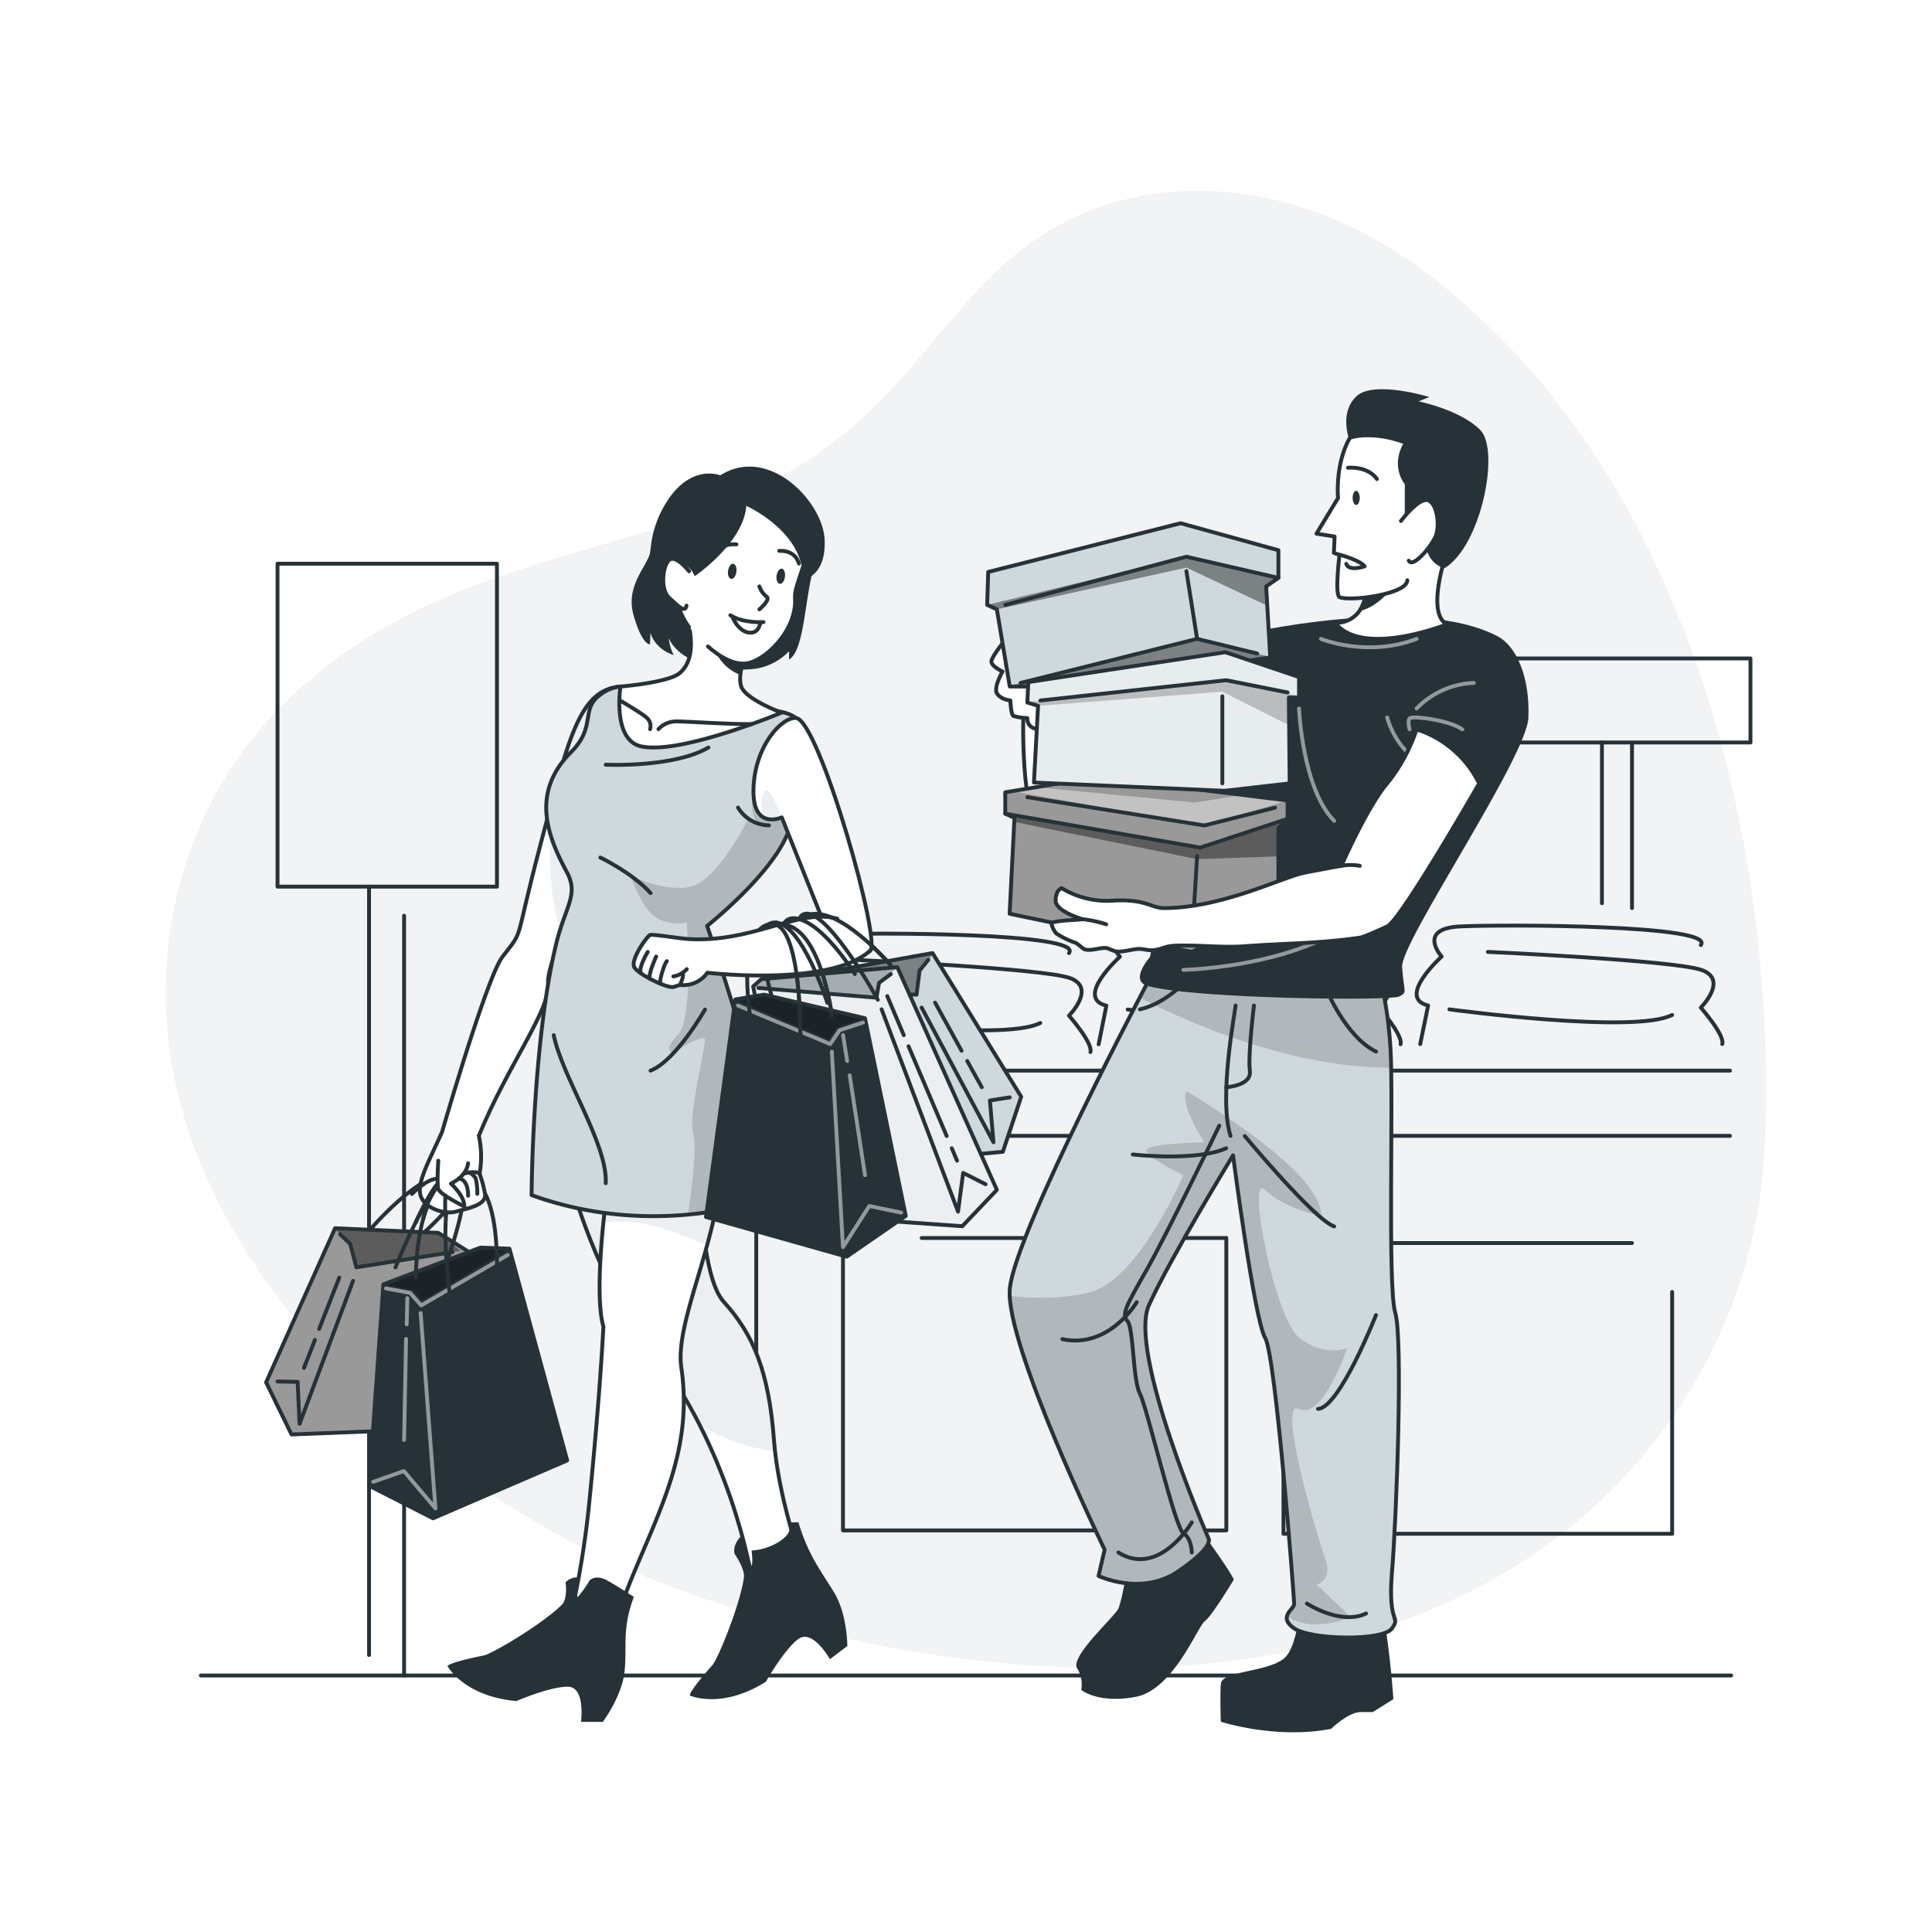 <svg class="animated" id="freepik_stories-shopping" xmlns="http://www.w3.org/2000/svg" xmlns:xlink="http://www.w3.org/1999/xlink" viewBox="0 0 500 500" version="1.1" xmlns:svgjs="http://svgjs.com/svgjs"><style>svg#freepik_stories-shopping:not(.animated) .animable {opacity: 0;}svg#freepik_stories-shopping.animated #freepik--background-simple--inject-2 {animation: 3s Infinite  linear floating;animation-delay: 0s;}svg#freepik_stories-shopping.animated #freepik--Shop--inject-2 {animation: 1.6s 1 forwards cubic-bezier(.36,-0.01,.5,1.38) fadeIn;animation-delay: 0s;}svg#freepik_stories-shopping.animated #freepik--character-1--inject-2 {animation: 1.5s 1 forwards cubic-bezier(.36,-0.01,.5,1.38) fadeIn;animation-delay: 0s;}svg#freepik_stories-shopping.animated #freepik--character-2--inject-2 {animation: 1.4s 1 forwards linear slideLeft;animation-delay: 0s;}            @keyframes floating {                0% {                    opacity: 1;                    transform: translateY(0px);                }                50% {                    transform: translateY(-10px);                }                100% {                    opacity: 1;                    transform: translateY(0px);                }            }                    @keyframes fadeIn {                0% {                    opacity: 0;                }                100% {                    opacity: 1;                }            }                    @keyframes slideLeft {                0% {                    opacity: 0;                    transform: translateX(-30px);                }                100% {                    opacity: 1;                    transform: translateX(0);                }            }        </style><g id="freepik--background-simple--inject-2" class="animable" style="transform-origin: 249.938px 250.609px;"><g id="elas57n80533"><path d="M67.93,167.09s-27.88,72,11.3,144.5S199.11,422.39,263.7,455.14s131.66,16.8,163.53-36.84-11.84-91.93-11.9-168.42,11.45-96.74-30-161.36-143.06-78.93-219.9-31S67.93,167.09,67.93,167.09Z" style="fill: rgb(255, 255, 255); opacity: 0.7; transform-origin: 248.588px 250.609px;" class="animable"></path></g><path d="M45.39,279.85a108.63,108.63,0,0,1,5.79-64.5c11.55-28.56,36.37-48.85,64.17-60.69,40.41-17.21,80.07-17.53,112.92-51.25,10.13-10.4,18.63-22.31,29-32.49,30.52-30,75.19-26.4,108.55-2.58,69.58,49.69,94.61,148.11,90.74,229.47-1.74,36.51-19.17,70.49-46.76,94.45-62.4,54.18-168.36,45.06-240,16.78C116.31,388,57.94,338.75,45.39,279.85Z" style="fill: rgb(207, 216, 220); transform-origin: 249.938px 240.543px;" id="eldyo8s82jla9" class="animable"></path><g id="elm38d5j01ju"><path d="M45.39,279.85a108.63,108.63,0,0,1,5.79-64.5c11.55-28.56,36.37-48.85,64.17-60.69,40.41-17.21,80.07-17.53,112.92-51.25,10.13-10.4,18.63-22.31,29-32.49,30.52-30,75.19-26.4,108.55-2.58,69.58,49.69,94.61,148.11,90.74,229.47-1.74,36.51-19.17,70.49-46.76,94.45-62.4,54.18-168.36,45.06-240,16.78C116.31,388,57.94,338.75,45.39,279.85Z" style="fill: rgb(255, 255, 255); opacity: 0.7; transform-origin: 249.938px 240.543px;" class="animable"></path></g></g><g id="freepik--Shop--inject-2" class="animable" style="transform-origin: 262.42px 289.755px;"><polyline points="447.72 277.08 183.33 277.08 183.33 293.95 447.72 293.95" style="fill: none; stroke: rgb(38, 50, 56); stroke-linecap: round; stroke-linejoin: round; transform-origin: 315.525px 285.515px;" id="elsmwi54ajumq" class="animable"></polyline><line x1="195.72" y1="295.61" x2="195.72" y2="421.61" style="fill: none; stroke: rgb(38, 50, 56); stroke-linecap: round; stroke-linejoin: round; transform-origin: 195.72px 358.61px;" id="el5n7vjs8cr84" class="animable"></line><path d="M440.17,244.59c4.07-5.28-50.67-5.36-62.17-4.84s-4.9,7.8-4.9,7.8-11.85,10.66-3.5,12.67l-2.05,10" style="fill: none; stroke: rgb(38, 50, 56); stroke-linecap: round; stroke-linejoin: round; transform-origin: 403.503px 254.881px;" id="elg6t0f09ggg" class="animable"></path><path d="M385.06,246.35s48.31,2.18,55.33,4.69-.22,9.73-.22,9.73,6.25,7.09,5.55,9.43" style="fill: none; stroke: rgb(38, 50, 56); stroke-linecap: round; stroke-linejoin: round; transform-origin: 415.417px 258.275px;" id="elzj3yuc2cups" class="animable"></path><path d="M375.1,261.22s47.87,6.48,57.65,1.45" style="fill: none; stroke: rgb(38, 50, 56); stroke-linecap: round; stroke-linejoin: round; transform-origin: 403.925px 262.901px;" id="el05hsxy3s263" class="animable"></path><path d="M356.91,244.63c4.07-5.28-50.68-5.36-62.17-4.84s-4.9,7.8-4.9,7.8-11.86,10.66-3.51,12.67l-2,10" style="fill: none; stroke: rgb(38, 50, 56); stroke-linecap: round; stroke-linejoin: round; transform-origin: 320.239px 254.921px;" id="eleqe8t7bwg7b" class="animable"></path><path d="M301.8,246.39s48.31,2.18,55.32,4.69-.21,9.73-.21,9.73,6.24,7.09,5.55,9.43" style="fill: none; stroke: rgb(38, 50, 56); stroke-linecap: round; stroke-linejoin: round; transform-origin: 332.157px 258.315px;" id="elr4p2spe9a9" class="animable"></path><path d="M291.84,261.26s47.87,6.47,57.64,1.45" style="fill: none; stroke: rgb(38, 50, 56); stroke-linecap: round; stroke-linejoin: round; transform-origin: 320.66px 262.939px;" id="elvmx1ug5qu0k" class="animable"></path><path d="M276.65,246.66c4.06-5.28-50.68-5.35-62.18-4.83s-4.89,7.79-4.89,7.79-11.86,10.67-3.51,12.68l-2,10" style="fill: none; stroke: rgb(38, 50, 56); stroke-linecap: round; stroke-linejoin: round; transform-origin: 239.978px 256.961px;" id="elhnqs5ota48u" class="animable"></path><path d="M221.54,248.43s48.3,2.17,55.32,4.68-.21,9.74-.21,9.74,6.24,7.09,5.55,9.42" style="fill: none; stroke: rgb(38, 50, 56); stroke-linecap: round; stroke-linejoin: round; transform-origin: 251.897px 260.35px;" id="elmkioj2huols" class="animable"></path><path d="M211.57,263.3s47.88,6.47,57.65,1.45" style="fill: none; stroke: rgb(38, 50, 56); stroke-linecap: round; stroke-linejoin: round; transform-origin: 240.395px 264.979px;" id="elllkcn52h7p" class="animable"></path><rect x="383.54" y="170.41" width="69.48" height="21.74" style="fill: none; stroke: rgb(38, 50, 56); stroke-linecap: round; stroke-linejoin: round; transform-origin: 418.28px 181.28px;" id="eljirq765r9x" class="animable"></rect><line x1="414.58" y1="233.75" x2="414.58" y2="192.15" style="fill: none; stroke: rgb(38, 50, 56); stroke-linecap: round; stroke-linejoin: round; transform-origin: 414.58px 212.95px;" id="elz0b5exex74" class="animable"></line><line x1="422.36" y1="192.69" x2="422.36" y2="235" style="fill: none; stroke: rgb(38, 50, 56); stroke-linecap: round; stroke-linejoin: round; transform-origin: 422.36px 213.845px;" id="elg4eq00ua2fh" class="animable"></line><polyline points="218.16 322.76 218.16 396.07 317.37 396.07 317.37 320.39 238.52 320.39" style="fill: none; stroke: rgb(38, 50, 56); stroke-linecap: round; stroke-linejoin: round; transform-origin: 267.765px 358.23px;" id="elwfa8qkbu4g" class="animable"></polyline><polyline points="432.75 334.36 432.75 396.94 332.16 396.94 332.16 321.7 422.36 321.7" style="fill: none; stroke: rgb(38, 50, 56); stroke-linecap: round; stroke-linejoin: round; transform-origin: 382.455px 359.32px;" id="el9no2rddiwn" class="animable"></polyline><rect x="71.82" y="145.89" width="56.79" height="83.57" style="fill: none; stroke: rgb(38, 50, 56); stroke-linecap: round; stroke-linejoin: round; transform-origin: 100.215px 187.675px;" id="elz1ohwl9rzan" class="animable"></rect><line x1="95.51" y1="229.46" x2="95.51" y2="428.31" style="fill: none; stroke: rgb(38, 50, 56); stroke-linecap: round; stroke-linejoin: round; transform-origin: 95.51px 328.885px;" id="elei5zu44abef" class="animable"></line><line x1="104.58" y1="236.99" x2="104.58" y2="433.62" style="fill: none; stroke: rgb(38, 50, 56); stroke-linecap: round; stroke-linejoin: round; transform-origin: 104.58px 335.305px;" id="elkfidbten02h" class="animable"></line></g><g id="freepik--Floor--inject-2" class="animable" style="transform-origin: 250px 433.62px;"><line x1="51.98" y1="433.62" x2="448.02" y2="433.62" style="fill: none; stroke: rgb(38, 50, 56); stroke-linecap: round; stroke-linejoin: round; transform-origin: 250px 433.62px;" id="elt4ex544sq7j" class="animable"></line></g><g id="freepik--character-1--inject-2" class="animable" style="transform-origin: 166.58px 283.19px;"><path d="M160.58,177.68c-10.74.74-13.54,13.79-20.65,40.69s-4.08,21.7-9.88,29.23c-4.32,5.62-16.62,48.71-16.62,48.71s9.76-.54,10.5-2.36c7.12-17.63,18.65-32.81,17.93-39.36s13.51-32.66,13.51-32.66Z" style="fill: rgb(255, 255, 255); transform-origin: 137.005px 236.995px;" id="elidwti9xprbg" class="animable"></path><g style="clip-path: url(&quot;#freepik--clip-path--inject-2&quot;); transform-origin: 150.87px 209.995px;" id="elfp6dd0wogzc" class="animable"><g id="elk14pkpcjov9"><path d="M159.39,187.77l-4,34.16s-5.85,10.72-9.86,20.14c-3.82-10.11-3.67-23.87-2.29-36.15,4.62-17.11,7.9-26.19,15.43-28Z" style="fill: rgb(207, 216, 220); opacity: 0.4; transform-origin: 150.87px 209.995px;" class="animable"></path></g></g><path d="M160.58,177.68c-10.74.74-13.54,13.79-20.65,40.69s-4.08,21.7-9.88,29.23c-4.32,5.62-16.62,48.71-16.62,48.71s9.76-.54,10.5-2.36c7.12-17.63,18.65-32.81,17.93-39.36s13.51-32.66,13.51-32.66Z" style="fill: none; stroke: rgb(38, 50, 56); stroke-linecap: round; stroke-linejoin: round; transform-origin: 137.005px 236.995px;" id="elp1aq49anmoi" class="animable"></path><path d="M139.93,270.2s6,50.46,27.71,77.54,26.85,60.45,26.85,60.45l13-3.75s-6.08-16.86-7.18-31.65c-1.34-17.93-5.35-27.43-13-35.88-9.06-10-6-64.72-6-64.72Z" style="fill: rgb(255, 255, 255); transform-origin: 173.71px 339.195px;" id="elcgnjae9jao9" class="animable"></path><g style="clip-path: url(&quot;#freepik--clip-path-2--inject-2&quot;); transform-origin: 170.23px 322.91px;" id="elio1e82jq4rk" class="animable"><g id="ell5kentwsqmo"><path d="M200.53,375.62a49.14,49.14,0,0,1-19.48-6.88,122.48,122.48,0,0,0-13.41-21C146,320.66,139.93,270.2,139.93,270.2l41.34,2s-3.1,54.75,6,64.72c7.69,8.45,11.7,17.95,13,35.88C200.34,373.73,200.43,374.67,200.53,375.62Z" style="fill: rgb(207, 216, 220); opacity: 0.4; transform-origin: 170.23px 322.91px;" class="animable"></path></g></g><path d="M139.93,270.2s6,50.46,27.71,77.54,26.85,60.45,26.85,60.45l13-3.75s-6.08-16.86-7.18-31.65c-1.34-17.93-5.35-27.43-13-35.88-9.06-10-6-64.72-6-64.72Z" style="fill: none; stroke: rgb(38, 50, 56); stroke-linecap: round; stroke-linejoin: round; transform-origin: 173.71px 339.195px;" id="elwqe5vwxcfx" class="animable"></path><path d="M160.28,294c-2,1.3-7.28,38.75-4.12,49.3,0,0-.8,17.14-3.69,45.84a241.41,241.41,0,0,1-3.69,24.22s10.52,6.37,11.5,3.52c7.36-21.23,19.62-38.63,16.05-62.91-1.8-12.24,10-33.05,10.88-55.76S160.28,294,160.28,294Z" style="fill: rgb(255, 255, 255); transform-origin: 168.005px 352.255px;" id="elpoqagl6l67c" class="animable"></path><g style="clip-path: url(&quot;#freepik--clip-path-3--inject-2&quot;); transform-origin: 171.688px 304.6px;" id="el1auw5txz4wx" class="animable"><g id="eloujdzft4l3"><path d="M187.21,298.16A105.86,105.86,0,0,1,183,322.34,112.52,112.52,0,0,0,171.71,318a36.76,36.76,0,0,0-15.56-1.61c1.16-11.34,3.09-21.77,4.13-22.44C160.28,294,188,275.45,187.21,298.16Z" style="fill: rgb(207, 216, 220); opacity: 0.4; transform-origin: 171.688px 304.6px;" class="animable"></path></g></g><path d="M160.28,294c-2,1.3-7.28,38.75-4.12,49.3,0,0-.8,17.14-3.69,45.84a241.41,241.41,0,0,1-3.69,24.22s10.52,6.37,11.5,3.52c7.36-21.23,19.62-38.63,16.05-62.91-1.8-12.24,10-33.05,10.88-55.76S160.28,294,160.28,294Z" style="fill: none; stroke: rgb(38, 50, 56); stroke-linecap: round; stroke-linejoin: round; transform-origin: 168.005px 352.255px;" id="eln18dj7c4ef" class="animable"></path><path d="M211.62,144.19c-3.43,6.93-2.87,23.74-7.41,26.51v-2.17a15.37,15.37,0,0,1-7.68,4.35c-4.83,1.06-19.62.59-23.46-7.72a12.84,12.84,0,0,0,1.27,4.36s-4.66-1.25-6-5.77l-.12,3s-2,.37-4.25-7.53,3.9-12.9,4.37-16.65,6-11.43,17.08-13.21S211.62,144.19,211.62,144.19Z" style="fill: rgb(38, 50, 56); transform-origin: 187.548px 151.259px;" id="elsuz12isesc" class="animable"></path><polygon points="264.29 283.84 259.54 298.08 227.89 301.04 216.45 256.88 215.02 251.36 241.34 246.65 241.48 246.88 264.29 283.84" style="fill: rgb(207, 216, 220); transform-origin: 239.655px 273.845px;" id="elslazhs8bn8" class="animable"></polygon><g style="clip-path: url(&quot;#freepik--clip-path-4--inject-2&quot;); transform-origin: 228.25px 252.025px;" id="elzf7j7h5ve8" class="animable"><g id="elei4vw06m22o"><polygon points="241.48 246.88 237.99 251.16 237.2 257.4 216.45 256.88 215.02 251.36 241.34 246.65 241.48 246.88" style="opacity: 0.4; transform-origin: 228.25px 252.025px;" class="animable"></polygon></g></g><polygon points="264.29 283.84 259.54 298.08 227.89 301.04 216.45 256.88 215.02 251.36 241.34 246.65 241.48 246.88 264.29 283.84" style="fill: none; stroke: rgb(38, 50, 56); stroke-linecap: round; stroke-linejoin: round; transform-origin: 239.655px 273.845px;" id="el4048ymoo4wv" class="animable"></polygon><polyline points="240.24 248.41 237.99 251.17 237.2 257.41 218.12 256.93" style="fill: none; stroke: rgb(38, 50, 56); stroke-linecap: round; stroke-linejoin: round; transform-origin: 229.18px 252.91px;" id="elruubfi7cfw" class="animable"></polyline><polyline points="238.52 260.77 257.11 295.61 256.19 284.8 261.33 284" style="fill: none; stroke: rgb(38, 50, 56); stroke-linecap: round; stroke-linejoin: round; transform-origin: 249.925px 278.19px;" id="elg74opkfqdgk" class="animable"></polyline><path d="M248.85,271.94,242,259.48" style="fill: none; stroke: rgb(38, 50, 56); stroke-linecap: round; stroke-linejoin: round; transform-origin: 245.425px 265.71px;" id="elvk52snzs3nd" class="animable"></path><path d="M254.08,281.37c-1.25-2.27-2.51-4.53-3.76-6.79" style="fill: none; stroke: rgb(38, 50, 56); stroke-linecap: round; stroke-linejoin: round; transform-origin: 252.2px 277.975px;" id="elrijxs7xg23" class="animable"></path><path d="M230.54,249.82s-13.38-15.62-21.27-13,8.31,15.92,8.31,15.92" style="fill: none; stroke: rgb(38, 50, 56); stroke-linecap: round; stroke-linejoin: round; transform-origin: 218.822px 244.632px;" id="el2be954vahlg" class="animable"></path><path d="M227.18,258.73S214.67,236,208.56,236.48s4.84,21.72,4.84,21.72" style="fill: none; stroke: rgb(38, 50, 56); stroke-linecap: round; stroke-linejoin: round; transform-origin: 216.943px 247.601px;" id="el48a4ydtgvu3" class="animable"></path><path d="M160.58,177.68s8.79,4.19,16.95,5.57,23.63-1.38,28.43,2.57,2.37,20.18-2.55,30.86S183,239.63,183,239.63,191,262.57,195.73,282s5.14,27.29,5.14,27.29-29.28,12.27-63.3,0c0,0,.23-39.45,6.33-64.88,2.37-9.89,6-12.84,2.77-18.76-5.34-9.89-9.1-20.8,1.19-31.08,6.44-6.45,2.39-11,7.32-14.64A10,10,0,0,1,160.58,177.68Z" style="fill: rgb(207, 216, 220); transform-origin: 173.065px 246.212px;" id="elmt2gb9wfyxn" class="animable"></path><g style="clip-path: url(&quot;#freepik--clip-path-5--inject-2&quot;); transform-origin: 185.71px 256.085px;" id="eliwlgaiax539" class="animable"><g id="elh60mctukc0c"><path d="M183,239.63S191,262.57,195.73,282s5.14,27.29,5.14,27.29a84.83,84.83,0,0,1-22.84,5c.73-4.8,2.46-17.32,1.36-21-1.37-4.52,3.21-22.11,3.06-24.16s-8.19,3.41-8.19,3.41-3-.57,1.15-4.68,2.32-29.15,2.32-29.15a10.88,10.88,0,0,1-7.69-1.09c-3.86-2.18-7-11.13-7-11.13s9,4.6,15.85,2.93,14.47-17,14.47-17h2.34c-1.92-2.6-.79-8.42-.79-8.42l13.47-6.12a59.93,59.93,0,0,1-5,18.78C198.49,227.36,183,239.63,183,239.63Z" style="opacity: 0.15; transform-origin: 185.71px 256.085px;" class="animable"></path></g></g><path d="M160.58,177.68s8.79,4.19,16.95,5.57,23.63-1.38,28.43,2.57,2.37,20.18-2.55,30.86S183,239.63,183,239.63,191,262.57,195.73,282s5.14,27.29,5.14,27.29-29.28,12.27-63.3,0c0,0,.23-39.45,6.33-64.88,2.37-9.89,6-12.84,2.77-18.76-5.34-9.89-9.1-20.8,1.19-31.08,6.44-6.45,2.39-11,7.32-14.64A10,10,0,0,1,160.58,177.68Z" style="fill: none; stroke: rgb(38, 50, 56); stroke-linecap: round; stroke-linejoin: round; transform-origin: 173.065px 246.212px;" id="el5gsh2amug6i" class="animable"></path><path d="M202.25,184.44s-26.26,11-36.39,8.7c-7.47-1.7-5.28-15.46-5.28-15.46s12.16-1,15.2-3.39c6.84-5.47,0-20.18,0-20.18L196.31,159a93.93,93.93,0,0,0-3.47,9.76,32.62,32.62,0,0,0-1.23,5.92,7.55,7.55,0,0,0,.22,3C193,181,202.25,184.44,202.25,184.44Z" style="fill: rgb(255, 255, 255); stroke: rgb(38, 50, 56); stroke-linecap: round; stroke-linejoin: round; transform-origin: 181.265px 173.783px;" id="eldpddmg3eu5m" class="animable"></path><path d="M206,185.82c-3.68-.26-10.63,7.13-11,18.2s7.32,7.52,7.32,7.52l11.19,28.09s8,7.59,11.56,6.56S212,186.26,206,185.82Z" style="fill: rgb(255, 255, 255); transform-origin: 210.276px 216.05px;" id="elfdc0ggdhch" class="animable"></path><g style="clip-path: url(&quot;#freepik--clip-path-6--inject-2&quot;); transform-origin: 199.634px 208.3px;" id="ely7bwgxavbk" class="animable"><g id="elovrtm2dtmxc"><path d="M202.25,211.54a5.9,5.9,0,0,1-4.57.1c-1.48-3.71-.18-7.76,1-7C200.45,205.88,202.25,211.54,202.25,211.54Z" style="fill: rgb(207, 216, 220); opacity: 0.4; transform-origin: 199.634px 208.3px;" class="animable"></path></g></g><path d="M206,185.82c-3.68-.26-10.63,7.13-11,18.2s7.32,7.52,7.32,7.52l11.19,28.09s8,7.59,11.56,6.56S212,186.26,206,185.82Z" style="fill: none; stroke: rgb(38, 50, 56); stroke-linecap: round; stroke-linejoin: round; transform-origin: 210.276px 216.05px;" id="el6erde84img3" class="animable"></path><path d="M221.24,252.09s-8.4-13.64-15.47-14.43-2,16.22-2,16.22" style="fill: none; stroke: rgb(38, 50, 56); stroke-linecap: round; stroke-linejoin: round; transform-origin: 211.625px 245.757px;" id="elpldhfioo8i" class="animable"></path><polygon points="197.02 253.41 232.22 250.29 257.99 307.94 249.04 317.34 206.49 314.34 194.92 255.29 197.02 253.41" style="fill: rgb(207, 216, 220); transform-origin: 226.455px 283.815px;" id="eloaapmke5ao" class="animable"></polygon><g style="clip-path: url(&quot;#freepik--clip-path-7--inject-2&quot;); transform-origin: 226.455px 283.815px;" id="elyamcnw7hm7k" class="animable"><g id="elarw90hxl45s"><polygon points="232.28 250.42 227.5 254.36 226.58 258.18 194.92 255.29 197.02 253.4 232.22 250.29 232.28 250.42" style="opacity: 0.2; transform-origin: 213.6px 254.235px;" class="animable"></polygon></g><g id="eloqf2rheb5ig"><polygon points="257.99 307.94 249.04 317.34 206.49 314.34 194.92 255.29 194.92 255.29 226.83 258.2 227.5 254.36 232.28 250.42 257.99 307.94" style="fill: rgb(255, 255, 255); opacity: 0.6; transform-origin: 226.455px 283.88px;" class="animable"></polygon></g></g><polygon points="197.02 253.41 232.22 250.29 257.99 307.94 249.04 317.34 206.49 314.34 194.92 255.29 197.02 253.41" style="fill: none; stroke: rgb(38, 50, 56); stroke-linecap: round; stroke-linejoin: round; transform-origin: 226.455px 283.815px;" id="eln76th4tvay" class="animable"></polygon><polyline points="196.25 255.68 226.83 258.2 227.5 254.36 230.54 252.09" style="fill: none; stroke: rgb(38, 50, 56); stroke-linecap: round; stroke-linejoin: round; transform-origin: 213.395px 255.145px;" id="el0fmbu75hgv9j" class="animable"></polyline><polyline points="228.16 261.22 247.94 313.57 249.26 303.55 255.07 306.48" style="fill: none; stroke: rgb(38, 50, 56); stroke-linecap: round; stroke-linejoin: round; transform-origin: 241.615px 287.395px;" id="el1qtzdmmelzk" class="animable"></polyline><path d="M246.32,297.17l1.36,3.21" style="fill: none; stroke: rgb(38, 50, 56); stroke-linecap: round; stroke-linejoin: round; transform-origin: 247px 298.775px;" id="elmgyfl5nzt2s" class="animable"></path><path d="M235.13,270.78,245,294" style="fill: none; stroke: rgb(38, 50, 56); stroke-linecap: round; stroke-linejoin: round; transform-origin: 240.065px 282.39px;" id="el0jy09l9si5oj" class="animable"></path><path d="M229.62,257.79q2.13,5.06,4.28,10.11" style="fill: none; stroke: rgb(38, 50, 56); stroke-linecap: round; stroke-linejoin: round; transform-origin: 231.76px 262.845px;" id="el9ntpzuicfof" class="animable"></path><path d="M214.12,259.48s-6.43-20.14-13.35-20.73-1,19.28-1,19.28" style="fill: none; stroke: rgb(38, 50, 56); stroke-linecap: round; stroke-linejoin: round; transform-origin: 205.766px 249.109px;" id="elzv8pzmd3wor" class="animable"></path><polygon points="190.3 258.66 197.69 257.41 223.86 263.52 234.41 314.68 219.11 325.23 182.71 314.95 190.3 258.66" style="fill: rgb(38, 50, 56); transform-origin: 208.56px 291.32px;" id="el7d3h7mbp7f8" class="animable"></polygon><g style="clip-path: url(&quot;#freepik--clip-path-8--inject-2&quot;); transform-origin: 207.08px 263.215px;" id="elejfr2394ow" class="animable"><g id="ellmndqdhh2z"><polygon points="190.3 258.66 214.53 269.02 216.47 265.94 223.86 263.52 197.69 257.41 190.3 258.66" style="opacity: 0.3; transform-origin: 207.08px 263.215px;" class="animable"></polygon></g></g><polygon points="190.3 258.66 197.69 257.41 223.86 263.52 234.41 314.68 219.11 325.23 182.71 314.95 190.3 258.66" style="fill: none; stroke: rgb(38, 50, 56); stroke-linecap: round; stroke-linejoin: round; transform-origin: 208.56px 291.32px;" id="el8em93la8xmo" class="animable"></polygon><g id="ellr0glgt01l"><g style="opacity: 0.5; transform-origin: 212.09px 291.49px;" class="animable"><polyline points="190.96 260.22 214.86 270.2 217.3 266.62 223.33 264.64" style="fill: none; stroke: rgb(255, 255, 255); stroke-linecap: round; stroke-linejoin: round; transform-origin: 207.145px 265.21px;" id="elr6mz6f8vahr" class="animable"></polyline><polyline points="215.28 272.15 218.16 322.76 224.98 312.11 233.22 313.82" style="fill: none; stroke: rgb(255, 255, 255); stroke-linecap: round; stroke-linejoin: round; transform-origin: 224.25px 297.455px;" id="el23mpm9a31t9" class="animable"></polyline><line x1="219.9" y1="278.29" x2="223.86" y2="304.13" style="fill: none; stroke: rgb(255, 255, 255); stroke-linecap: round; stroke-linejoin: round; transform-origin: 221.88px 291.21px;" id="el0uq0nyya65q" class="animable"></line><line x1="218.18" y1="267.87" x2="219.24" y2="274.59" style="fill: none; stroke: rgb(255, 255, 255); stroke-linecap: round; stroke-linejoin: round; transform-origin: 218.71px 271.23px;" id="el1km7k7spy0b" class="animable"></line></g></g><path d="M194.49,265.21s-4.46-23.69,4.44-26,8.21,31,8.21,31" style="fill: none; stroke: rgb(38, 50, 56); stroke-linecap: round; stroke-linejoin: round; transform-origin: 200.262px 254.653px;" id="el2y8e3qvy6ad" class="animable"></path><path d="M215.29,262.84s-3-24.09-13.55-23.6" style="fill: none; stroke: rgb(38, 50, 56); stroke-linecap: round; stroke-linejoin: round; transform-origin: 208.515px 251.036px;" id="eldrsk7p6iet" class="animable"></path><path d="M95.12,319S109,302.33,117.2,303.84s-8,15.62-8,15.62" style="fill: none; stroke: rgb(38, 50, 56); stroke-linecap: round; stroke-linejoin: round; transform-origin: 107.318px 311.602px;" id="el9tdb62oc88n" class="animable"></path><polygon points="68.87 357.75 75.45 371.24 107.22 370 121.37 324.01 113.43 319.06 86.71 317.86 86.61 318.11 68.87 357.75" style="fill: rgb(153, 153, 153); transform-origin: 95.12px 344.55px;" id="elytchm95obn" class="animable"></polygon><g style="clip-path: url(&quot;#freepik--clip-path-9--inject-2&quot;); transform-origin: 102.875px 322.915px;" id="el4n33js9prwo" class="animable"><g id="elca69u8pl73"><polygon points="86.61 318.11 90.63 321.89 92.24 327.97 119.14 323.72 113.43 319.06 86.71 317.86 86.61 318.11" style="opacity: 0.4; transform-origin: 102.875px 322.915px;" class="animable"></polygon></g></g><polygon points="68.87 357.75 75.45 371.24 107.22 370 121.37 324.01 113.43 319.06 86.71 317.86 86.61 318.11 68.87 357.75" style="fill: none; stroke: rgb(38, 50, 56); stroke-linecap: round; stroke-linejoin: round; transform-origin: 95.12px 344.55px;" id="el4wwk1vqft7e" class="animable"></polygon><polyline points="88.04 319.46 90.63 321.89 92.23 327.98 117.1 324.04" style="fill: none; stroke: rgb(38, 50, 56); stroke-linecap: round; stroke-linejoin: round; transform-origin: 102.57px 323.72px;" id="elpc03g8yqf4n" class="animable"></polyline><polyline points="91.37 331.49 77.53 368.47 77.02 357.63 71.82 357.52" style="fill: none; stroke: rgb(38, 50, 56); stroke-linecap: round; stroke-linejoin: round; transform-origin: 81.595px 349.98px;" id="elfk9mybjkgkg" class="animable"></polyline><path d="M82.6,343.91l5.2-13.26" style="fill: none; stroke: rgb(38, 50, 56); stroke-linecap: round; stroke-linejoin: round; transform-origin: 85.2px 337.28px;" id="eltfx5ixdct1m" class="animable"></path><path d="M78.66,354c1-2.41,1.89-4.81,2.83-7.22" style="fill: none; stroke: rgb(38, 50, 56); stroke-linecap: round; stroke-linejoin: round; transform-origin: 80.075px 350.39px;" id="elcv1y8kfiseh" class="animable"></path><path d="M102.35,328s9.4-24.18,15.52-24.5-1.93,22.17-1.93,22.17" style="fill: none; stroke: rgb(38, 50, 56); stroke-linecap: round; stroke-linejoin: round; transform-origin: 111.258px 315.748px;" id="elzaljrakr9y" class="animable"></path><polygon points="131.85 323.15 124.35 322.88 99.22 332.39 95.51 384.5 112.07 392.94 146.79 377.95 131.85 323.15" style="fill: rgb(38, 50, 56); transform-origin: 121.15px 357.91px;" id="elodsx4bpekx" class="animable"></polygon><g style="clip-path: url(&quot;#freepik--clip-path-10--inject-2&quot;); transform-origin: 115.535px 329.75px;" id="elgu9176j5uf" class="animable"><g id="elof0fdaz61pl"><polygon points="131.85 323.15 109.2 336.62 106.87 333.82 99.22 332.39 124.35 322.88 131.85 323.15" style="opacity: 0.3; transform-origin: 115.535px 329.75px;" class="animable"></polygon></g></g><polygon points="131.85 323.15 124.35 322.88 99.22 332.39 95.51 384.5 112.07 392.94 146.79 377.95 131.85 323.15" style="fill: none; stroke: rgb(38, 50, 56); stroke-linecap: round; stroke-linejoin: round; transform-origin: 121.15px 357.91px;" id="elfutox9muvom" class="animable"></polygon><g id="elo8w5tkhdz6i"><g style="opacity: 0.5; transform-origin: 113.99px 357.58px;" class="animable"><polyline points="131.4 324.79 109.02 337.83 106.13 334.6 99.89 333.44" style="fill: none; stroke: rgb(255, 255, 255); stroke-linecap: round; stroke-linejoin: round; transform-origin: 115.645px 331.31px;" id="elrhj8ge1dny9" class="animable"></polyline><polyline points="108.86 339.82 112.69 390.37 104.52 380.71 96.58 383.5" style="fill: none; stroke: rgb(255, 255, 255); stroke-linecap: round; stroke-linejoin: round; transform-origin: 104.635px 365.095px;" id="el440q1ygtl1u" class="animable"></polyline><line x1="105.09" y1="346.51" x2="104.58" y2="372.65" style="fill: none; stroke: rgb(255, 255, 255); stroke-linecap: round; stroke-linejoin: round; transform-origin: 104.835px 359.58px;" id="el8zxthk6938n" class="animable"></line><line x1="105.42" y1="335.96" x2="105.26" y2="342.76" style="fill: none; stroke: rgb(255, 255, 255); stroke-linecap: round; stroke-linejoin: round; transform-origin: 105.34px 339.36px;" id="el4mov9atrqbd" class="animable"></line></g></g><path d="M128.55,330.2s1.3-24.07-7.82-25.16-4.06,31.77-4.06,31.77" style="fill: none; stroke: rgb(38, 50, 56); stroke-linecap: round; stroke-linejoin: round; transform-origin: 121.942px 320.912px;" id="elqcbuq7oaoli" class="animable"></path><path d="M107.63,330.59s-.23-24.27,10.31-25.18" style="fill: none; stroke: rgb(38, 50, 56); stroke-linecap: round; stroke-linejoin: round; transform-origin: 112.785px 318px;" id="ell88lx4vpcu8" class="animable"></path><path d="M216.69,237.75c-10-2.68-21.77,6.21-38.36,5.28-2.53-.14-9.36-1.32-10.09-1.05s-4.9,6-4.16,8.17c.59,1.75,8.65,5.77,10.26,5.26l1.61-.51a7.59,7.59,0,0,0,7.12-3.16s31.38,3.67,41.93-5.55" style="fill: rgb(255, 255, 255); stroke: rgb(38, 50, 56); stroke-linecap: round; stroke-linejoin: round; transform-origin: 194.496px 246.349px;" id="el6xe25wbzaju" class="animable"></path><path d="M176,254.9s1.36-3,.47-3" style="fill: none; stroke: rgb(38, 50, 56); stroke-linecap: round; stroke-linejoin: round; transform-origin: 176.386px 253.4px;" id="elsj46newss9k" class="animable"></path><path d="M177.73,250.81a5.81,5.81,0,0,1-3.47,1.88" style="fill: none; stroke: rgb(38, 50, 56); stroke-linecap: round; stroke-linejoin: round; transform-origin: 175.995px 251.75px;" id="eltbv782dmx8" class="animable"></path><path d="M170.93,254.59c-.48-.2.86-5,1.65-5.85" style="fill: none; stroke: rgb(38, 50, 56); stroke-linecap: round; stroke-linejoin: round; transform-origin: 171.704px 251.665px;" id="elmkvdxzak7o9" class="animable"></path><path d="M168.18,253.29c-.54-1,1.63-5.74,1.63-5.74" style="fill: none; stroke: rgb(38, 50, 56); stroke-linecap: round; stroke-linejoin: round; transform-origin: 168.952px 250.42px;" id="eluygldga693" class="animable"></path><path d="M165.84,251.88c-.67-1.55,1.8-5.53,1.8-5.53" style="fill: none; stroke: rgb(38, 50, 56); stroke-linecap: round; stroke-linejoin: round; transform-origin: 166.682px 249.115px;" id="el9qx9su9sjtd" class="animable"></path><path d="M198.93,239.24c8.9-2.29,8.21,31,8.21,31" style="fill: none; stroke: rgb(38, 50, 56); stroke-linecap: round; stroke-linejoin: round; transform-origin: 203.041px 254.684px;" id="el38l6bxrfiz9" class="animable"></path><path d="M215.29,262.84s-3-24.09-13.55-23.6" style="fill: none; stroke: rgb(38, 50, 56); stroke-linecap: round; stroke-linejoin: round; transform-origin: 208.515px 251.036px;" id="elwwq2ae5hgcj" class="animable"></path><path d="M221.24,252.09s-8.4-13.64-15.47-14.43" style="fill: none; stroke: rgb(38, 50, 56); stroke-linecap: round; stroke-linejoin: round; transform-origin: 213.505px 244.875px;" id="elmp9q3kj5io" class="animable"></path><path d="M214.12,259.48s-6.43-20.14-13.35-20.73" style="fill: none; stroke: rgb(38, 50, 56); stroke-linecap: round; stroke-linejoin: round; transform-origin: 207.445px 249.115px;" id="eladlcoz31k1" class="animable"></path><path d="M230.54,249.82s-13.38-15.62-21.27-13" style="fill: none; stroke: rgb(38, 50, 56); stroke-linecap: round; stroke-linejoin: round; transform-origin: 219.905px 243.172px;" id="el2wqpwggxg0u" class="animable"></path><path d="M227.18,258.73S214.67,236,208.56,236.48" style="fill: none; stroke: rgb(38, 50, 56); stroke-linecap: round; stroke-linejoin: round; transform-origin: 217.87px 247.601px;" id="elkws145rdhjj" class="animable"></path><path d="M160.29,181.19s5.76,3.32,7.15,4.63a2.78,2.78,0,0,1,.8,2.88" style="fill: none; stroke: rgb(38, 50, 56); stroke-linecap: round; stroke-linejoin: round; transform-origin: 164.326px 184.945px;" id="elb1cg686jf3" class="animable"></path><path d="M170.41,188.7a6.25,6.25,0,0,1,4.57-2c2.94,0,14.13.78,19.51.69" style="fill: none; stroke: rgb(38, 50, 56); stroke-linecap: round; stroke-linejoin: round; transform-origin: 182.45px 187.7px;" id="eldnxcbpdym9u" class="animable"></path><path d="M152.6,409a29.8,29.8,0,0,1-3.82,5.14l1-5.87a4,4,0,0,0-3.4,1.22s.61,4.27-1,5.84c-5.35,5.26-18.15,12.71-20.15,13.1-9.42,1.89-9.42,2.75-9.42,2.75s4.22,7.85,17.84,9.05c0,0,8.54-3.71,13.25-3.71s3.46,9.1,3.46,9.1H156s5-6.59,5.65-13.19-.7-10.92,2.39-19.15c0,0-3.65-2.43-6.79-4.2S152.6,409,152.6,409Z" style="fill: rgb(38, 50, 56); transform-origin: 139.925px 426.93px;" id="elqv5zp584cys" class="animable"></path><path d="M194.5,401.28c.43,3.25,0,4,0,4L192,397.35s-2.63,2.34-1.84,4.85c0,0,2.69,3.88,2.36,6.1-1.09,7.43-6.79,21.1-8.14,22.62-6.37,7.19-5.85,7.87-5.85,7.87s8.1,3.71,19.68-3.56c0,0,4.57-8.12,8.32-11s8.25,5.17,8.25,5.17l4.51-3.41s0-8.29-3.46-13.93-6.68-9.65-9.19-18.08h-2.44s1.73,2.77-3.49,5.54A15.09,15.09,0,0,1,194.5,401.28Z" style="fill: rgb(38, 50, 56); transform-origin: 198.905px 416.858px;" id="elbx1d8txuyx5" class="animable"></path><path d="M114.23,293.33c-3,6.78-6.24,12.43-5.45,15.83s6.15,5.26,9.16,4.41,8.15-1.64,7.56-4.71a33.42,33.42,0,0,0-1.38-5.12,25.48,25.48,0,0,0-.19-9.79" style="fill: rgb(255, 255, 255); stroke: rgb(38, 50, 56); stroke-linecap: round; stroke-linejoin: round; transform-origin: 117.103px 303.552px;" id="elxoboaj7p4ck" class="animable"></path><path d="M120,303.74s3-.87,4.11,0" style="fill: none; stroke: rgb(38, 50, 56); stroke-linecap: round; stroke-linejoin: round; transform-origin: 122.055px 303.547px;" id="elarstga4nka" class="animable"></path><path d="M113.24,306.93s-3.36,4.73-3.66,8.34" style="fill: none; stroke: rgb(38, 50, 56); stroke-linecap: round; stroke-linejoin: round; transform-origin: 111.41px 311.1px;" id="el7xzxdfbgdcv" class="animable"></path><path d="M106.61,309s3.93-4.15,6.82-3.95" style="fill: none; stroke: rgb(38, 50, 56); stroke-linecap: round; stroke-linejoin: round; transform-origin: 110.02px 307.021px;" id="elj6q5uogxfx" class="animable"></path><path d="M107.63,316.19s3.39-7.4,5.64-9.88" style="fill: none; stroke: rgb(38, 50, 56); stroke-linecap: round; stroke-linejoin: round; transform-origin: 110.45px 311.25px;" id="el0t61z7hub0oa" class="animable"></path><path d="M113.43,300.38s-.41,5.83,0,7.31,6.73,4.54,6.73,4.54.4-2.25-3.46-5.92c0,0,4-1.72,4.45-5.27" style="fill: rgb(255, 255, 255); stroke: rgb(38, 50, 56); stroke-linecap: round; stroke-linejoin: round; transform-origin: 117.199px 306.305px;" id="el1f4m1ho7pkm" class="animable"></path><path d="M115.27,314.7s-.15-3,0-5.24" style="fill: rgb(255, 255, 255); stroke: rgb(38, 50, 56); stroke-linecap: round; stroke-linejoin: round; transform-origin: 115.237px 312.08px;" id="elsd8nqbqb4u" class="animable"></path><path d="M118.77,305s2.38,0,2.38,4.45" style="fill: none; stroke: rgb(38, 50, 56); stroke-linecap: round; stroke-linejoin: round; transform-origin: 119.96px 307.225px;" id="el8dtpzbd8q4h" class="animable"></path><path d="M121.37,303.45a3.58,3.58,0,0,1,1.76,1.56,17,17,0,0,1,.4,3.95" style="fill: none; stroke: rgb(38, 50, 56); stroke-linecap: round; stroke-linejoin: round; transform-origin: 122.451px 306.205px;" id="elt84qkugqd3k" class="animable"></path><path d="M192.84,168.75a32.62,32.62,0,0,0-1.23,5.92,11.53,11.53,0,0,1-6.8-7Z" style="fill: rgb(38, 50, 56); transform-origin: 188.825px 171.17px;" id="el82aywna7koh" class="animable"></path><path d="M178.33,162.31c-8.86-12-1.52-34.1,7.91-37.07,17.58-5.54,22.8,6.91,23.08,13.61.23,5.67-3.83,12.47-3.58,15.89.63,8.55-8.37,17.07-13.3,17-3.09,0-6.08-1.71-9.22-4.43" style="fill: rgb(255, 255, 255); stroke: rgb(38, 50, 56); stroke-linecap: round; stroke-linejoin: round; transform-origin: 191.834px 147.799px;" id="eli2q1vg0igf" class="animable"></path><path d="M183.83,144.25a7.14,7.14,0,0,1,6.76-3.36" style="fill: none; stroke: rgb(38, 50, 56); stroke-linecap: round; stroke-linejoin: round; transform-origin: 187.21px 142.554px;" id="el7s9kdtbw422" class="animable"></path><path d="M201.67,142.57s4-.44,5.09,3.26" style="fill: none; stroke: rgb(38, 50, 56); stroke-linecap: round; stroke-linejoin: round; transform-origin: 204.215px 144.192px;" id="el8ztugfln27f" class="animable"></path><path d="M190.58,148c-.14,1.08-.73,1.9-1.33,1.82s-1-1-.83-2.1.74-1.9,1.33-1.82S190.72,146.87,190.58,148Z" style="fill: rgb(38, 50, 56); transform-origin: 189.495px 147.86px;" id="elndus3llyky" class="animable"></path><path d="M203.14,149.27c-.13,1.08-.73,1.9-1.33,1.82s-1-1-.83-2.1.74-1.9,1.33-1.82S203.28,148.18,203.14,149.27Z" style="fill: rgb(38, 50, 56); transform-origin: 202.055px 149.13px;" id="elwvrq8kyvk8r" class="animable"></path><path d="M196.53,151.77a5.84,5.84,0,0,0,1.84,2.64c1.19.72-1.84,3.29-1.84,3.29" style="fill: none; stroke: rgb(38, 50, 56); stroke-linecap: round; stroke-linejoin: round; transform-origin: 197.588px 154.735px;" id="elmt9317ghn3o" class="animable"></path><path d="M197.59,161s-5.15.39-8.58-1.78" style="fill: none; stroke: rgb(38, 50, 56); stroke-linecap: round; stroke-linejoin: round; transform-origin: 193.3px 160.124px;" id="elhh6zydfg9p" class="animable"></path><path d="M189.5,159.51s1.36,3.73,4.19,4.19,3.1-2.67,3.1-2.67" style="fill: none; stroke: rgb(38, 50, 56); stroke-linecap: round; stroke-linejoin: round; transform-origin: 193.145px 161.628px;" id="elujfqvuhffn" class="animable"></path><path d="M176.4,145.83a5.5,5.5,0,0,1,3.38,3.3s12.62-8.57,13.37-18.2c0,0,15,6.65,14.65,19.08,0,0,6.13-.75,5.6-10.51s-14.5-24.39-27-16.48c0,0-8.23-3.43-14.73,8.31s-3,25.84,4.86,27.89C176.5,159.22,173.82,151.77,176.4,145.83Z" style="fill: rgb(38, 50, 56); transform-origin: 190.854px 139.99px;" id="elm6d5myogldj" class="animable"></path><path d="M178.33,147.84s-3.43-4.38-5.14-2.93-2.38,7.71,0,9.83,4.08,4,4.48,2" style="fill: rgb(255, 255, 255); stroke: rgb(38, 50, 56); stroke-linecap: round; stroke-linejoin: round; transform-origin: 174.988px 151.103px;" id="el3gcqn60wmfu" class="animable"></path><path d="M191,209a9.52,9.52,0,0,0,8,4.6" style="fill: none; stroke: rgb(38, 50, 56); stroke-linecap: round; stroke-linejoin: round; transform-origin: 195px 211.3px;" id="elghpb0q9mnr7" class="animable"></path><path d="M156.76,197.9s17.53.85,26.57-4.44" style="fill: none; stroke: rgb(38, 50, 56); stroke-linecap: round; stroke-linejoin: round; transform-origin: 170.045px 195.705px;" id="el48ipmshcgbo" class="animable"></path><path d="M155.37,221.93s8.24,3.93,13,9.2" style="fill: none; stroke: rgb(38, 50, 56); stroke-linecap: round; stroke-linejoin: round; transform-origin: 161.87px 226.53px;" id="elm20bf2oj9mn" class="animable"></path><path d="M143.31,267.9c2.11,10.7,14,28.23,13.45,38.31" style="fill: none; stroke: rgb(38, 50, 56); stroke-linecap: round; stroke-linejoin: round; transform-origin: 150.044px 287.055px;" id="elkrdio8xu9rr" class="animable"></path><path d="M182.45,261.26s-7.5,13.25-14.09,15.82" style="fill: none; stroke: rgb(38, 50, 56); stroke-linecap: round; stroke-linejoin: round; transform-origin: 175.405px 269.17px;" id="elkohnyr8kuy" class="animable"></path></g><g id="freepik--character-2--inject-2" class="animable" style="transform-origin: 325.526px 274.52px;"><path d="M306.07,389.77s11.15,14.74,13.25,19c0,0-5.61,9.38-7.52,10.79s-8.11,17.77-17.92,19.59-14.06-1.82-14.06-1.82a7.86,7.86,0,0,0-1.08-5.62c-1.79-3.1,9.82-13.35,10.73-15.49s4.3-17.34.93-20.46S306.07,389.77,306.07,389.77Z" style="fill: rgb(38, 50, 56); transform-origin: 298.936px 414.715px;" id="elcz28l9hhrvp" class="animable"></path><path d="M336.81,410.4s-.19,15.21-4.51,18.8-16.1,3.2-16.35,6.56,0,9.82,0,9.82,14.14,4.62,28.51,1.85c0,0,4.48-4.35,7.65-4.35h3.16l5.34-3.34s-1.38-20.4-3.76-24.75S336.81,410.4,336.81,410.4Z" style="fill: rgb(38, 50, 56); transform-origin: 338.224px 429.357px;" id="el6r9wlnp3r5l" class="animable"></path><path d="M264.9,183.16s-1.31,28.6,5.55,34.35,22.71-17.17,22.71-17.17Z" style="fill: rgb(255, 255, 255); stroke: rgb(38, 50, 56); stroke-linecap: round; stroke-linejoin: round; transform-origin: 278.98px 200.798px;" id="elumdq4gi1u1" class="animable"></path><path d="M259.46,166.51s-2.59,3.22-2.86,4.53,2.86,2.75,2.86,2.75-2.39,4.1-1.43,5.68,3.45,1.82,3.45,1.82.14,3.59.79,4a14.68,14.68,0,0,0,3.6.55s-.3,2.86,3.39,2.94,4-26.56,4-26.56Z" style="fill: rgb(255, 255, 255); stroke: rgb(38, 50, 56); stroke-linecap: round; stroke-linejoin: round; transform-origin: 264.922px 175.5px;" id="el69dg6t3mudr" class="animable"></path><path d="M297.75,252.84s-35.25,66.39-36.42,80.79,24.55,67.43,24.55,67.43l-1.58,6.79s11.07,5.3,20.57-1.15,7.91-8.51,7.91-8.51-21-48.19-15.43-60.45S319.11,299,319.11,299s5.54,42.65,8.31,47.24,7.51,67.5,7.51,68.88-4.35,3.31,0,6.3,22.95,3.34,25.32,0-1.18-.71,0-14.68,2.86-60.38.84-67-.44-54.82-1.23-68.29-3.56-21.15-3.56-21.15Z" style="fill: rgb(207, 216, 220); transform-origin: 311.662px 337.048px;" id="elinw60jbiyn" class="animable"></path><g style="clip-path: url(&quot;#freepik--clip-path-11--inject-2&quot;); transform-origin: 310.655px 335.31px;" id="ellxjqcfkbq2e" class="animable"><g id="elhbe0i5j9ug4"><path d="M360,276.33c-25.9,0-52-11.41-65.08-18.15,1.75-3.36,2.8-5.34,2.8-5.34l58.55-2.62s2.77,7.68,3.56,21.15C359.94,272.71,360,274.39,360,276.33Z" style="opacity: 0.15; transform-origin: 327.46px 263.275px;" class="animable"></path></g><g id="eldyel2zhw0be"><path d="M349.54,418.5s-10,4.46-16.47-.29c.34-1.31,1.86-2.31,1.86-3.13,0-1.38-4.74-64.29-7.51-68.88S319.11,299,319.11,299s-16.22,26.51-21.76,38.78,15.43,60.45,15.43,60.45,1.58,2.05-7.91,8.51-20.57,1.15-20.57,1.15l1.58-6.79s-23.91-49.3-24.57-65.73c5.44.61,13.59,1,20.94-1,12.44-3.27,24-30.23,24-30.23s-9.93-4.78-9.56-6.52,15-2,15-2-6.51-9.75-4.62-13.24c0,0,14.32,8.41,25.12,17.88s9.7,14.45,9.7,14.45-9.36-1.77-14.42-6.73,2.38,33.1,8.75,38.2c6.21,5,12.12,2.84,12.42,2.73-.17.53-6.44,18.67-12.42,15.72S341,398,343,403.53s-2.24,6.54-2.24,6.54Z" style="opacity: 0.15; transform-origin: 305.425px 351.39px;" class="animable"></path></g></g><path d="M297.75,252.84s-35.25,66.39-36.42,80.79,24.55,67.43,24.55,67.43l-1.58,6.79s11.07,5.3,20.57-1.15,7.91-8.51,7.91-8.51-21-48.19-15.43-60.45S319.11,299,319.11,299s5.54,42.65,8.31,47.24,7.51,67.5,7.51,68.88-4.35,3.31,0,6.3,22.95,3.34,25.32,0-1.18-.71,0-14.68,2.86-60.38.84-67-.44-54.82-1.23-68.29-3.56-21.15-3.56-21.15Z" style="fill: none; stroke: rgb(38, 50, 56); stroke-linecap: round; stroke-linejoin: round; transform-origin: 311.662px 337.048px;" id="elupimx26m8aa" class="animable"></path><path d="M325.31,163.38s42.46-9.29,62.33,1.33c4.94,2.64,8.31,10.71,7.91,21s-33.09,58.1-32.69,64.52,1.58,6.56-.79,7.68-52,.64-64.88-2.69c-5.17-1.33.43-7.54.43-7.54S307.52,194.62,325.31,163.38Z" style="fill: rgb(38, 50, 56); transform-origin: 345.29px 209.036px;" id="elqfyowzuq06d" class="animable"></path><path d="M374.49,161.56s-21.83,8.75-29-.39a7.25,7.25,0,0,0,6.29-3,10.93,10.93,0,0,0,1.76-5.82,25.5,25.5,0,0,0-.37-5.79c-.84-5.12,20.69-1.81,20.69-1.81S369.23,159,374.49,161.56Z" style="fill: rgb(255, 255, 255); stroke: rgb(38, 50, 56); stroke-linecap: round; stroke-linejoin: round; transform-origin: 359.99px 154.517px;" id="elkwl09ga266m" class="animable"></path><polygon points="333.22 207.16 333.22 211.91 330.85 214.29 330.85 235 308.43 246.35 261.29 236.48 262.49 212.7 262.54 211.65 260.46 210.72 260.16 210.59 260.16 205.05 261.88 204.76 268.17 203.72 283.9 201.1 321.65 205.74 333.22 207.16" style="fill: rgb(153, 153, 153); transform-origin: 296.69px 223.725px;" id="el6q8n3f43dwd" class="animable"></polygon><g style="clip-path: url(&quot;#freepik--clip-path-12--inject-2&quot;); transform-origin: 296.84px 213.03px;" id="elr4tiji7arca" class="animable"><g id="elxnge7vy1txt"><polygon points="333.22 207.16 333.22 207.18 311.66 213.63 261.88 204.76 268.17 203.72 309.12 207.69 321.65 205.74 333.22 207.16" style="fill: rgb(255, 255, 255); opacity: 0.4; transform-origin: 297.55px 208.675px;" class="animable"></polygon></g><g id="el1g99eyke1fu"><polygon points="333.22 211.74 333.22 211.91 330.85 214.29 330.85 221.62 309.77 222.34 262.49 212.7 262.54 211.65 260.46 210.72 310.6 219.36 333.22 211.74" style="opacity: 0.4; transform-origin: 296.84px 216.53px;" class="animable"></polygon></g></g><polygon points="333.22 207.16 333.22 211.91 330.85 214.29 330.85 235 308.43 246.35 261.29 236.48 262.49 212.7 262.54 211.65 260.46 210.72 260.16 210.59 260.16 205.05 261.88 204.76 268.17 203.72 283.9 201.1 321.65 205.74 333.22 207.16" style="fill: none; stroke: rgb(38, 50, 56); stroke-linecap: round; stroke-linejoin: round; transform-origin: 296.69px 223.725px;" id="ely6z564n086e" class="animable"></polygon><polyline points="265.87 206.31 311.67 213.63 329.99 209.03" style="fill: none; stroke: rgb(38, 50, 56); stroke-linecap: round; stroke-linejoin: round; transform-origin: 297.93px 209.97px;" id="elb68gi0kriqw" class="animable"></polyline><polyline points="260.17 210.59 310.6 219.36 333.22 211.91" style="fill: none; stroke: rgb(38, 50, 56); stroke-linecap: round; stroke-linejoin: round; transform-origin: 296.695px 214.975px;" id="el5pxmxpprmzw" class="animable"></polyline><line x1="308.43" y1="244.59" x2="309.81" y2="221.54" style="fill: none; stroke: rgb(38, 50, 56); stroke-linecap: round; stroke-linejoin: round; transform-origin: 309.12px 233.065px;" id="eljex4f0lr5g" class="animable"></line><polygon points="330.85 142.4 330.85 149.56 327.68 151.77 327.97 156.75 328.73 169.97 328.74 170.16 275.99 177.68 261.33 177.68 261.29 177.45 257.99 157.7 255.47 156.54 255.75 148.02 305.53 135.41 330.85 142.4" style="fill: rgb(207, 216, 220); transform-origin: 293.16px 156.545px;" id="elvnovkkv7jd9" class="animable"></polygon><g style="clip-path: url(&quot;#freepik--clip-path-13--inject-2&quot;); transform-origin: 293.16px 160.88px;" id="elntcqdbjautq" class="animable"><g id="elmsywf13wf"><polygon points="330.85 149.56 327.68 151.77 327.97 156.75 307.04 146.9 257.99 157.7 255.47 156.54 307.04 144.08 330.85 149.38 330.85 149.56" style="opacity: 0.4; transform-origin: 293.16px 150.89px;" class="animable"></polygon></g><g id="el3cy3ewok259"><path d="M328.74,170.16,276,177.68H261.33l0-.23c10.29-2.61,49.53-11.91,49.53-11.91L328.73,170Z" style="opacity: 0.4; transform-origin: 295.035px 171.61px;" class="animable"></path></g></g><polygon points="330.85 142.4 330.85 149.56 327.68 151.77 327.97 156.75 328.73 169.97 328.74 170.16 275.99 177.68 261.33 177.68 261.29 177.45 257.99 157.7 255.47 156.54 255.75 148.02 305.53 135.41 330.85 142.4" style="fill: none; stroke: rgb(38, 50, 56); stroke-linecap: round; stroke-linejoin: round; transform-origin: 293.16px 156.545px;" id="elxcd0gziry0s" class="animable"></polygon><polyline points="260.17 156.54 307.04 144.08 330.85 149.56" style="fill: none; stroke: rgb(38, 50, 56); stroke-linecap: round; stroke-linejoin: round; transform-origin: 295.51px 150.31px;" id="ellc6skgwzrw" class="animable"></polyline><polyline points="264.13 176.74 309.81 165.34 325.35 169.13" style="fill: none; stroke: rgb(38, 50, 56); stroke-linecap: round; stroke-linejoin: round; transform-origin: 294.74px 171.04px;" id="el2edcxo07k6u" class="animable"></polyline><line x1="309.81" y1="165.34" x2="307.04" y2="147.81" style="fill: none; stroke: rgb(38, 50, 56); stroke-linecap: round; stroke-linejoin: round; transform-origin: 308.425px 156.575px;" id="elz3oa8xvyqls" class="animable"></line><polygon points="336.19 175.22 336.19 180.53 333.55 180.53 333.62 187.72 333.77 202.74 316.9 204.66 267.58 202.52 268.65 182.67 265.87 181.81 265.88 181.66 266.12 176.53 317.11 168.79 336.19 175.22" style="fill: rgb(207, 216, 220); transform-origin: 301.03px 186.725px;" id="eluyb8nv4eih9" class="animable"></polygon><g style="clip-path: url(&quot;#freepik--clip-path-14--inject-2&quot;); transform-origin: 301.03px 186.725px;" id="el587wiy6n20j" class="animable"><g id="elg9its7v8g4"><polygon points="336.19 175.22 336.19 180.53 333.55 180.53 333.62 187.72 333.77 202.74 316.9 204.66 267.58 202.52 268.65 182.67 265.87 181.81 265.88 181.66 266.12 176.53 317.11 168.79 336.19 175.22" style="fill: rgb(255, 255, 255); opacity: 0.5; transform-origin: 301.03px 186.725px;" class="animable"></polygon></g><g id="el98hru0b8d7"><polygon points="336.19 180.53 333.55 180.53 333.62 187.72 316.34 179.01 268.65 182.67 265.87 181.81 265.88 181.66 317.33 176.04 336.19 180.12 336.19 180.53" style="opacity: 0.2; transform-origin: 301.03px 181.88px;" class="animable"></polygon></g></g><polygon points="336.19 175.22 336.19 180.53 333.55 180.53 333.62 187.72 333.77 202.74 316.9 204.66 267.58 202.52 268.65 182.67 265.87 181.81 265.88 181.66 266.12 176.53 317.11 168.79 336.19 175.22" style="fill: none; stroke: rgb(38, 50, 56); stroke-linecap: round; stroke-linejoin: round; transform-origin: 301.03px 186.725px;" id="ely3jo38c6cdq" class="animable"></polygon><polyline points="269.26 181.29 317.33 176.04 333.22 179.21" style="fill: none; stroke: rgb(38, 50, 56); stroke-linecap: round; stroke-linejoin: round; transform-origin: 301.24px 178.665px;" id="elauss1i3icv" class="animable"></polyline><line x1="316.34" y1="180.2" x2="316.34" y2="202.75" style="fill: none; stroke: rgb(38, 50, 56); stroke-linecap: round; stroke-linejoin: round; transform-origin: 316.34px 191.475px;" id="el93cpatxjxct" class="animable"></line><g id="els31y8szjvu"><g style="opacity: 0.5; transform-origin: 343.835px 208.17px;" class="animable"><path d="M364.8,188.76s-.59-2,0-2.83,10.49.5,13.65,2.83" style="fill: none; stroke: rgb(255, 255, 255); stroke-linecap: round; stroke-linejoin: round; transform-origin: 371.494px 187.221px;" id="elcbgcdedkc4g" class="animable"></path><path d="M366.62,183.36a21.82,21.82,0,0,1,14.8-6.62" style="fill: none; stroke: rgb(255, 255, 255); stroke-linecap: round; stroke-linejoin: round; transform-origin: 374.02px 180.05px;" id="elngj3hjsj49" class="animable"></path><path d="M341.86,165.34s11.94,4.91,24.76,0" style="fill: none; stroke: rgb(255, 255, 255); stroke-linecap: round; stroke-linejoin: round; transform-origin: 354.24px 166.431px;" id="elth6tez82tf9" class="animable"></path><path d="M306.25,251s35.21-.67,49.85-17.93" style="fill: none; stroke: rgb(255, 255, 255); stroke-linecap: round; stroke-linejoin: round; transform-origin: 331.175px 242.035px;" id="eloir9pysqp9" class="animable"></path><path d="M359,185.7s2.44,9.93,11.54,12.89" style="fill: none; stroke: rgb(255, 255, 255); stroke-linecap: round; stroke-linejoin: round; transform-origin: 364.77px 192.145px;" id="eln35op5w08xq" class="animable"></path><path d="M336.19,183.36s.86,20.77,9.1,29.08" style="fill: none; stroke: rgb(255, 255, 255); stroke-linecap: round; stroke-linejoin: round; transform-origin: 340.74px 197.9px;" id="elb30riiijczm" class="animable"></path></g></g><path d="M366.62,188.76a27.22,27.22,0,0,1,16.18,14s-20.31,35.43-23.8,37c-1.1.5-5.91,2.74-7.09,2.91-10.93,1.56-18.76,1.4-29.77,2.21-6.15.46-12.18-.42-18.35-.12-2.42.11-3.4,1.11-5.83,1.17-.95,0-2.23-.36-3.18-.35-1.79,0-4.57,1.05-6.3.56-.53-.15-1.36-.54-1.88-.72-1.34-.47-4.41.94-6.06.19-.36-.17-1.81-1.51-2.18-1.61a21.72,21.72,0,0,1-5-2.43,5.73,5.73,0,0,1-1.28-2.78c2.55-.65,5.48-.62,8.12-.89,0,0-7-2-7-4.83s1.58-3.21,1.58-3.21a22.56,22.56,0,0,0,13.45,3.21c8.31-.44,9.71,1.94,13,1.94,15.1,0,30.54-8,36.37-9.15s9.55-1.78,9.55-1.78,6.63-15.19,11.84-21.32A44.81,44.81,0,0,0,366.62,188.76Z" style="fill: rgb(255, 255, 255); stroke: rgb(38, 50, 56); stroke-linecap: round; stroke-linejoin: round; transform-origin: 327.44px 217.515px;" id="el4bzalawx5je" class="animable"></path><path d="M347.16,224.07a13.18,13.18,0,0,1,4.75,0" style="fill: none; stroke: rgb(38, 50, 56); stroke-linecap: round; stroke-linejoin: round; transform-origin: 349.535px 223.962px;" id="elcpsxe4sv7ht" class="animable"></path><path d="M280.21,237.89a30,30,0,0,1,6.06,1.32" style="fill: none; stroke: rgb(38, 50, 56); stroke-linecap: round; stroke-linejoin: round; transform-origin: 283.24px 238.55px;" id="el05mn2yu8lwsf" class="animable"></path><path d="M319.77,260.22c0,1-4.48,23.72-1.32,33.73" style="fill: none; stroke: rgb(38, 50, 56); stroke-linecap: round; stroke-linejoin: round; transform-origin: 318.546px 277.085px;" id="elgsxfoc238jb" class="animable"></path><path d="M324.52,260.22s-1.59,12.94-1.06,16.86-6.09,4.29-6.09,4.29" style="fill: none; stroke: rgb(38, 50, 56); stroke-linecap: round; stroke-linejoin: round; transform-origin: 320.945px 270.795px;" id="elsg86w0sfobn" class="animable"></path><path d="M343,255.46s5.14,12.85,13.12,16.69" style="fill: none; stroke: rgb(38, 50, 56); stroke-linecap: round; stroke-linejoin: round; transform-origin: 349.56px 263.805px;" id="elifl8fpzywm" class="animable"></path><path d="M306.25,254.59s-5.17,5.3-11.25,6.63" style="fill: none; stroke: rgb(38, 50, 56); stroke-linecap: round; stroke-linejoin: round; transform-origin: 300.625px 257.905px;" id="elhw44k9xpate" class="animable"></path><path d="M315.55,291.32s-13.46,27.93-18.86,37.43-6.46,11.34-4.88,13.18,1.36,15.3,3.19,18.73,9.08,34.81,11.25,36.13,2.18,5,2.18,5" style="fill: none; stroke: rgb(38, 50, 56); stroke-linecap: round; stroke-linejoin: round; transform-origin: 303.345px 346.555px;" id="eljy4hsj2wvfo" class="animable"></path><path d="M293.16,298.78s16.44,1.88,24.16-1.61" style="fill: none; stroke: rgb(38, 50, 56); stroke-linecap: round; stroke-linejoin: round; transform-origin: 305.24px 298.228px;" id="el17lb45c3uxah" class="animable"></path><path d="M322.14,294s18.08,21.74,23.15,23.39" style="fill: none; stroke: rgb(38, 50, 56); stroke-linecap: round; stroke-linejoin: round; transform-origin: 333.715px 305.695px;" id="elfkpwsxytelv" class="animable"></path><path d="M356.1,340.35s-9.43,24-15,24.27" style="fill: none; stroke: rgb(38, 50, 56); stroke-linecap: round; stroke-linejoin: round; transform-origin: 348.6px 352.485px;" id="ellzej7nknfhc" class="animable"></path><path d="M294.19,337s-7.16,12.16-19.26,9.57" style="fill: none; stroke: rgb(38, 50, 56); stroke-linecap: round; stroke-linejoin: round; transform-origin: 284.56px 341.966px;" id="elg4q4d2pn4m" class="animable"></path><path d="M308.43,394s-8.44,14.38-19,7.78" style="fill: none; stroke: rgb(38, 50, 56); stroke-linecap: round; stroke-linejoin: round; transform-origin: 298.93px 398.756px;" id="el0msxbd1luzyi" class="animable"></path><path d="M338.23,415s8.74,5.72,15.3,2.57" style="fill: none; stroke: rgb(38, 50, 56); stroke-linecap: round; stroke-linejoin: round; transform-origin: 345.88px 416.758px;" id="elo1c0nlmth8" class="animable"></path><path d="M361.55,150.31s-3.76,6.48-9.77,7.85a10.93,10.93,0,0,0,1.76-5.82C357.61,151.16,361.55,150.31,361.55,150.31Z" style="fill: rgb(38, 50, 56); transform-origin: 356.665px 154.235px;" id="eluys16y5hc0i" class="animable"></path><path d="M373.86,143.56c6.09-9,15.36-44.61-14.58-37.66-14.89,3.46-13,23-13,23l-5.58,9.21,4.69.74-.18,4.24,1.45.51s-1.27,10.28,0,10.93c2.32,1.18,17.55-.67,17.55-4.37" style="fill: rgb(255, 255, 255); stroke: rgb(38, 50, 56); stroke-linecap: round; stroke-linejoin: round; transform-origin: 360.428px 129.945px;" id="el5uxce39zrjs" class="animable"></path><path d="M346.7,143.56s5.14,1.35,6.47,3c0,0-4.09,1.43-4.76-.63" style="fill: none; stroke: rgb(38, 50, 56); stroke-linecap: round; stroke-linejoin: round; transform-origin: 349.935px 145.302px;" id="el9x16tpj4wik" class="animable"></path><path d="M348.86,121.05s5.07-.51,7.49,2.92" style="fill: none; stroke: rgb(38, 50, 56); stroke-linecap: round; stroke-linejoin: round; transform-origin: 352.605px 122.497px;" id="elm255t904vqh" class="animable"></path><path d="M351.9,128.85c0,1-.41,1.84-.92,1.84s-.92-.82-.92-1.84.42-1.84.92-1.84S351.9,127.84,351.9,128.85Z" style="fill: rgb(38, 50, 56); transform-origin: 350.98px 128.85px;" id="elzvrl8o5si9d" class="animable"></path><path d="M349.21,113.81s-2.7-6.88,1.77-11.2,18.94.14,18.94.14l-2.79,1.12s10.91,2.22,16,7.45.25,29.9-9.26,35.71c0,0-3.43-.53-4.7-4.84s-5.61-8.59-5.61-8.59l0-8.29s-3.73-4.33-.43-10.45C363.15,114.86,355.71,111.86,349.21,113.81Z" style="fill: rgb(38, 50, 56); transform-origin: 366.794px 123.878px;" id="elwrvt6ekwutq" class="animable"></path><path d="M362.56,134.83s4.7-6.32,7.11-5.32,3,6.84,1.77,9.5-5.83,8.11-6.85,6.09" style="fill: rgb(255, 255, 255); stroke: rgb(38, 50, 56); stroke-linecap: round; stroke-linejoin: round; transform-origin: 367.312px 137.471px;" id="elkypvp2pceds" class="animable"></path></g><defs>     <filter id="active" height="200%">         <feMorphology in="SourceAlpha" result="DILATED" operator="dilate" radius="2"></feMorphology>                <feFlood flood-color="#32DFEC" flood-opacity="1" result="PINK"></feFlood>        <feComposite in="PINK" in2="DILATED" operator="in" result="OUTLINE"></feComposite>        <feMerge>            <feMergeNode in="OUTLINE"></feMergeNode>            <feMergeNode in="SourceGraphic"></feMergeNode>        </feMerge>    </filter>    <filter id="hover" height="200%">        <feMorphology in="SourceAlpha" result="DILATED" operator="dilate" radius="2"></feMorphology>                <feFlood flood-color="#ff0000" flood-opacity="0.5" result="PINK"></feFlood>        <feComposite in="PINK" in2="DILATED" operator="in" result="OUTLINE"></feComposite>        <feMerge>            <feMergeNode in="OUTLINE"></feMergeNode>            <feMergeNode in="SourceGraphic"></feMergeNode>        </feMerge>            <feColorMatrix type="matrix" values="0   0   0   0   0                0   1   0   0   0                0   0   0   0   0                0   0   0   1   0 "></feColorMatrix>    </filter></defs><defs><clipPath id="freepik--clip-path--inject-2"><path d="M160.58,177.68c-10.74.74-13.54,13.79-20.65,40.69s-4.08,21.7-9.88,29.23c-4.32,5.62-16.62,48.71-16.62,48.71s9.76-.54,10.5-2.36c7.12-17.63,18.65-32.81,17.93-39.36s13.51-32.66,13.51-32.66Z" style="fill:#fff;stroke:#263238;stroke-linecap:round;stroke-linejoin:round"></path></clipPath><clipPath id="freepik--clip-path-2--inject-2"><path d="M139.93,270.2s6,50.46,27.71,77.54,26.85,60.45,26.85,60.45l13-3.75s-6.08-16.86-7.18-31.65c-1.34-17.93-5.35-27.43-13-35.88-9.06-10-6-64.72-6-64.72Z" style="fill:#fff;stroke:#263238;stroke-linecap:round;stroke-linejoin:round"></path></clipPath><clipPath id="freepik--clip-path-3--inject-2"><path d="M160.28,294c-2,1.3-7.28,38.75-4.12,49.3,0,0-.8,17.14-3.69,45.84a241.41,241.41,0,0,1-3.69,24.22s10.52,6.37,11.5,3.52c7.36-21.23,19.62-38.63,16.05-62.91-1.8-12.24,10-33.05,10.88-55.76S160.28,294,160.28,294Z" style="fill:#fff;stroke:#263238;stroke-linecap:round;stroke-linejoin:round"></path></clipPath><clipPath id="freepik--clip-path-4--inject-2"><polygon points="264.29 283.84 259.54 298.08 227.89 301.04 216.45 256.88 215.02 251.36 241.34 246.65 241.48 246.88 264.29 283.84" style="fill:#CFD8DC;stroke:#263238;stroke-linecap:round;stroke-linejoin:round"></polygon></clipPath><clipPath id="freepik--clip-path-5--inject-2"><path d="M160.58,177.68s8.79,4.19,16.95,5.57,23.63-1.38,28.43,2.57,2.37,20.18-2.55,30.86S183,239.63,183,239.63,191,262.57,195.73,282s5.14,27.29,5.14,27.29-29.28,12.27-63.3,0c0,0,.23-39.45,6.33-64.88,2.37-9.89,6-12.84,2.77-18.76-5.34-9.89-9.1-20.8,1.19-31.08,6.44-6.45,2.39-11,7.32-14.64A10,10,0,0,1,160.58,177.68Z" style="fill:#CFD8DC;stroke:#263238;stroke-linecap:round;stroke-linejoin:round"></path></clipPath><clipPath id="freepik--clip-path-6--inject-2"><path d="M206,185.82c-3.68-.26-10.63,7.13-11,18.2s7.32,7.52,7.32,7.52l11.19,28.09s8,7.59,11.56,6.56S212,186.26,206,185.82Z" style="fill:#fff;stroke:#263238;stroke-linecap:round;stroke-linejoin:round"></path></clipPath><clipPath id="freepik--clip-path-7--inject-2"><polygon points="197.02 253.41 232.22 250.29 257.99 307.94 249.04 317.34 206.49 314.34 194.92 255.29 197.02 253.41" style="fill:#CFD8DC;stroke:#263238;stroke-linecap:round;stroke-linejoin:round"></polygon></clipPath><clipPath id="freepik--clip-path-8--inject-2"><polygon points="190.3 258.66 197.69 257.41 223.86 263.52 234.41 314.68 219.11 325.23 182.71 314.95 190.3 258.66" style="fill:#263238;stroke:#263238;stroke-linecap:round;stroke-linejoin:round"></polygon></clipPath><clipPath id="freepik--clip-path-9--inject-2"><polygon points="68.87 357.75 75.45 371.24 107.22 370 121.37 324.01 113.43 319.06 86.71 317.86 86.61 318.11 68.87 357.75" style="fill:#999;stroke:#263238;stroke-linecap:round;stroke-linejoin:round"></polygon></clipPath><clipPath id="freepik--clip-path-10--inject-2"><polygon points="131.85 323.15 124.35 322.88 99.22 332.39 95.51 384.5 112.07 392.94 146.79 377.95 131.85 323.15" style="fill:#263238;stroke:#263238;stroke-linecap:round;stroke-linejoin:round"></polygon></clipPath><clipPath id="freepik--clip-path-11--inject-2"><path d="M297.75,252.84s-35.25,66.39-36.42,80.79,24.55,67.43,24.55,67.43l-1.58,6.79s11.07,5.3,20.57-1.15,7.91-8.51,7.91-8.51-21-48.19-15.43-60.45S319.11,299,319.11,299s5.54,42.65,8.31,47.24,7.51,67.5,7.51,68.88-4.35,3.31,0,6.3,22.95,3.34,25.32,0-1.18-.71,0-14.68,2.86-60.38.84-67-.44-54.82-1.23-68.29-3.56-21.15-3.56-21.15Z" style="fill:#CFD8DC;stroke:#263238;stroke-linecap:round;stroke-linejoin:round"></path></clipPath><clipPath id="freepik--clip-path-12--inject-2"><polygon points="333.22 207.16 333.22 211.91 330.85 214.29 330.85 235 308.43 246.35 261.29 236.48 262.49 212.7 262.54 211.65 260.46 210.72 260.16 210.59 260.16 205.05 261.88 204.76 268.17 203.72 283.9 201.1 321.65 205.74 333.22 207.16" style="fill:#999;stroke:#263238;stroke-linecap:round;stroke-linejoin:round"></polygon></clipPath><clipPath id="freepik--clip-path-13--inject-2"><polygon points="330.85 142.4 330.85 149.56 327.68 151.77 327.97 156.75 328.73 169.97 328.74 170.16 275.99 177.68 261.33 177.68 261.29 177.45 257.99 157.7 255.47 156.54 255.75 148.02 305.53 135.41 330.85 142.4" style="fill:#CFD8DC;stroke:#263238;stroke-linecap:round;stroke-linejoin:round"></polygon></clipPath><clipPath id="freepik--clip-path-14--inject-2"><polygon points="336.19 175.22 336.19 180.53 333.55 180.53 333.62 187.72 333.77 202.74 316.9 204.66 267.58 202.52 268.65 182.67 265.87 181.81 265.88 181.66 266.12 176.53 317.11 168.79 336.19 175.22" style="fill:#CFD8DC;stroke:#263238;stroke-linecap:round;stroke-linejoin:round"></polygon></clipPath></defs></svg>